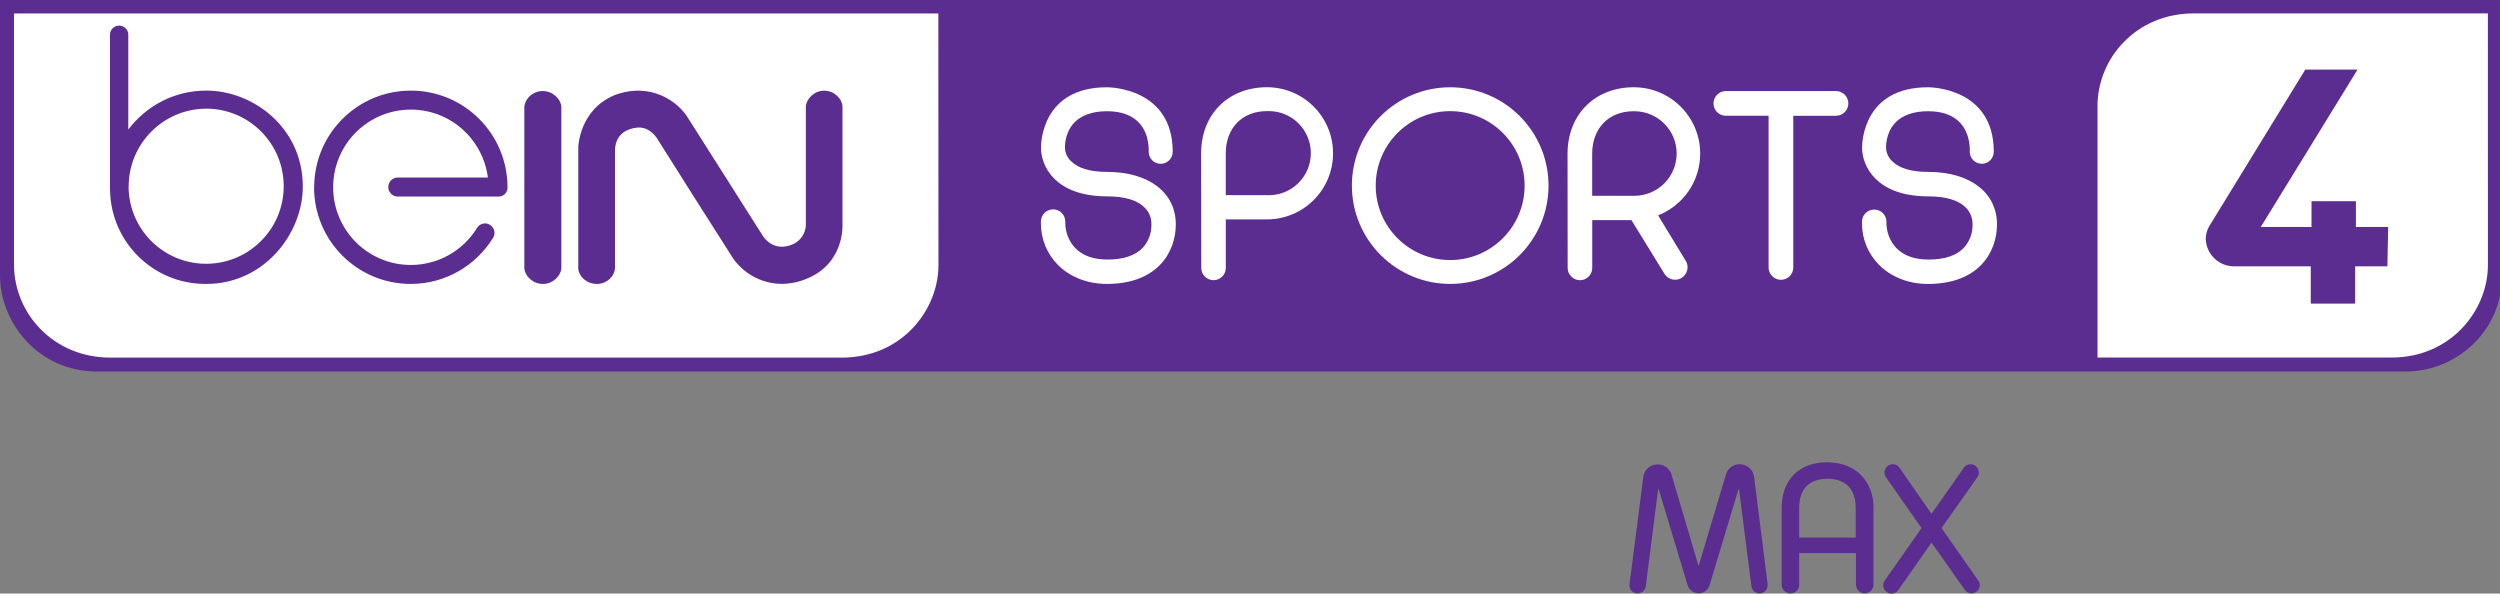 <?xml version="1.0" encoding="UTF-8"?>
<svg id="svg34" width="1250" height="296.81" version="1.1" viewBox="0 0 1250 296.81" xmlns="http://www.w3.org/2000/svg" xmlns:cc="http://creativecommons.org/ns#" xmlns:dc="http://purl.org/dc/elements/1.1/" xmlns:rdf="http://www.w3.org/1999/02/22-rdf-syntax-ns#">
 <rect x="0" y="0" width="1250" height="296.81" fill="#808080" stroke="none"/>
 <path id="path32-8" d="m1251-0.23v138.96c-0.157 12.46-5.126 23.724-13.141 32.052l0.011-0.017c-8.909 9.264-21.404 15.017-35.248 15.017h-1153.8c-30.163-8e-5 -48.83-24.874-48.83-48.052v-137.97z" fill="#5c2d91" stroke-width="5.812"/>
 <path id="path22-6-2" d="m1096.8 6.703c-13.704 0-26.204 5.199-35.2 14.632-7.621 7.926-12.416 18.595-12.838 30.376v127.06l146.97 1e-3c29.792 0 48.231-23.694 48.231-46.267l-0.025-125.81z" fill="#fff" stroke-width="5.812"/>
 <path id="path22-6" d="m6.997 6.727v125.94c0.157 12.24 5.044 23.319 12.906 31.499l0.023 0.023c9.007 9.418 21.473 14.609 35.166 14.609h365.91c29.791 0 48.231-23.694 48.231-46.267l-0.058-125.81z" fill="#fff" stroke-width="5.812"/>
 <path id="path32-2" d="m157.09 93.635c0-26.693 21.637-48.331 48.331-48.331s48.331 21.637 48.331 48.331c0 0.058 6e-3 0.122 6e-3 0.192 0 2.464-1.999 4.463-4.463 4.463-0.111 0-0.221-0.006-0.331-0.012h0.011-50.295c-2.534-0.122-4.545-2.203-4.545-4.76s2.011-4.638 4.533-4.76h45.279c-2.511-19.249-18.801-33.958-38.532-33.958-21.451 0-38.84 17.389-38.84 38.84 0 21.451 17.389 38.84 38.84 38.84 13.977 0 26.229-7.381 33.069-18.458l0.099-0.169c0.68-1.04 1.738-1.784 2.97-2.046l0.029-6e-3c0.279-0.058 0.599-0.093 0.93-0.093 0.971 0 1.877 0.302 2.615 0.814l-0.017-0.012c1.29 0.854 2.133 2.301 2.133 3.946 0 0.959-0.285 1.848-0.773 2.586l0.011-0.017c-8.659 13.855-23.828 22.939-41.124 22.939-26.693 0-48.331-21.637-48.331-48.331v-0.017zm-102.11 1.412v-77.664c0-2.534 2.052-4.585 4.585-4.585s4.585 2.051 4.585 4.585v47.401c8.95-11.879 23.032-19.481 38.886-19.481h0.163-6e-3c23.183 0 48.208 18.348 48.208 47.999 0 23.503-19.359 48.662-48.208 48.662h-0.517c-26.06 0-47.238-20.922-47.657-46.883v-0.041zm9.31-1.732c0.122 21.329 17.435 38.573 38.782 38.573 21.416 0 38.782-17.366 38.782-38.782 0-21.416-17.366-38.782-38.782-38.782h-0.012c-21.416 0.116-38.729 17.499-38.729 38.933v0.052zm234.15 48.662c4.934 0 9.078-3.882 9.078-8.462v-58.191c0-0.43-0.622-10.473 11.403-11.559 7.009-0.401 10.479 6.887 10.583 7.009 1.389 2.272 33.848 53.537 37.277 58.774 5.469 7.468 14.175 12.292 24.009 12.385h0.017c4.568-0.041 8.898-0.994 12.838-2.685l-0.215 0.081c18.72-7.619 17.819-26.536 17.808-26.676v-59.592c-0.302-3.714-4.004-7.7-9.159-7.718-5.004 0-8.88 4.091-9.159 7.84v59.571c-0.244 3.975-2.569 7.363-5.887 9.101l-0.058 0.029c-10.141 4.812-15.337-3.574-15.558-3.946l-37.148-58.523c-4.888-8.467-18.731-18.627-36.899-11.873-17.807 7.317-18.237 26.025-18.237 26.188v60.814c0.349 3.563 3.987 7.41 9.351 7.427zm-27.03 0c5.126 0 9.008-4.115 9.258-7.788v-80.896c-0.273-3.661-4.132-7.747-9.258-7.776-5.167 0-8.962 4.004-9.252 7.857v80.814c0.32 3.743 4.115 7.747 9.281 7.776z" fill="#5c2d91" stroke-width="5.812"/>
 <g id="g881" transform="matrix(1.564 0 0 1.564 -.002 239.93)" fill="#fff" stroke-width="3.717">
  <path id="path6" d="m387.95-63.835c2.171 0 3.928-1.758 3.932-3.925v-15.513h13.16c11.666 0 21.125-9.459 21.125-21.125 0-11.666-9.459-21.125-21.125-21.125-12.395 0-21.054 8.693-21.054 21.125l0.052 36.611v0.026c0 2.163 1.75 3.917 3.91 3.925zm17.022-54.041c0.197-0.011 0.424-0.015 0.654-0.015 7.426 0 13.443 6.017 13.443 13.443 0 7.426-6.017 13.443-13.443 13.443-0.231 0-0.461-0.007-0.688-0.019h0.033-13.105v-13.372c0-8.065 5.263-13.484 13.105-13.484z"/>
  <path id="path8" d="m353.97-90.628c5.638 0 9.685 1.223 12.023 3.635 1.304 1.316 2.107 3.129 2.107 5.129 0 0.063 0 0.13-3e-3 0.193v-0.011c3e-3 0.1 3e-3 0.219 3e-3 0.334 0 2.78-1.07 5.311-2.821 7.199l7e-3 -0.007c-2.393 2.464-6.166 3.72-11.202 3.72h-0.078c-4.531 0-8.028-1.282-10.365-3.772-1.914-2.115-3.085-4.936-3.085-8.028 0-0.123 3e-3 -0.245 3e-3 -0.368v0.019c0-2.148-1.743-3.891-3.891-3.891-2.148 0-3.891 1.743-3.891 3.891-7e-3 0.182-0.01 0.398-0.01 0.613 0 5.095 2.022 9.719 5.307 13.112l-3e-3 -0.004c3.917 4.014 9.533 6.222 15.799 6.222 16.26 0 22.028-10.243 22.028-19.033 0-10.191-8.641-16.78-21.994-16.78-5.389 0-9.258-1.16-11.521-3.445-1.107-1.048-1.825-2.501-1.921-4.118v-0.019c0-0.045-0.294-4.642 2.88-8.061 2.312-2.49 5.894-3.75 10.622-3.75 4.482 0 7.931 1.282 10.209 3.72 3.456 3.75 3.055 9.135 3.055 9.251 0 2.122 1.721 3.839 3.839 3.839s3.839-1.721 3.839-3.839c0-20.389-20.114-20.627-20.965-20.627h-0.104c-20.449 0-21.043 17.36-21.043 19.341-0.02 5.768 4.441 15.531 21.169 15.531z"/>
  <path id="path14" d="m599.17-86.403h-0.052c-2.107 0-3.821 1.698-3.839 3.802v0.004c-7e-3 0.182-0.01 0.398-0.01 0.61 0 5.106 2.029 9.738 5.33 13.13l-3e-3 -0.004c3.91 4.014 9.518 6.229 15.792 6.229 16.26 0 22.035-10.243 22.035-19.04 0-10.191-8.641-16.78-22.017-16.78-5.378 0-9.251-1.16-11.521-3.449-1.107-1.052-1.825-2.501-1.921-4.118v-0.019c0-0.045-0.301-4.642 2.88-8.061 2.312-2.49 5.891-3.75 10.622-3.75 4.482 0 7.939 1.282 10.209 3.72 3.456 3.75 3.059 9.135 3.048 9.243 0 2.122 1.721 3.839 3.839 3.839s3.839-1.721 3.839-3.839c0-20.389-20.114-20.619-20.973-20.619h-0.097c-20.441 0-21.036 17.356-21.036 19.341 0 5.761 4.482 15.535 21.184 15.535 5.642 0 9.685 1.223 12.023 3.635 1.304 1.319 2.107 3.137 2.107 5.14 0 0.063 0 0.123-3e-3 0.182v-0.007c3e-3 0.097 3e-3 0.212 3e-3 0.327 0 2.784-1.07 5.315-2.821 7.21l7e-3 -0.007c-2.382 2.464-6.151 3.72-11.191 3.72h-0.089c-4.534 0-8.017-1.282-10.365-3.772-1.91-2.122-3.077-4.947-3.077-8.039 0-0.119 0-0.238 3e-3 -0.357v0.019c-0.01-2.115-1.724-3.824-3.839-3.824h-0.074 3e-3z"/>
  <path id="path16" d="m551.76-116.4h13.647v48.655c0.089 2.111 1.821 3.791 3.947 3.791s3.858-1.68 3.947-3.783v-48.661h13.655c2.178 0 3.947-1.765 3.947-3.947 0-2.182-1.765-3.947-3.947-3.947h-35.211c-2.178 0-3.947 1.765-3.947 3.947 0 2.182 1.765 3.947 3.947 3.947z"/>
  <path id="path20" d="m463.62-62.644c17.36 0 31.431-14.071 31.431-31.431 0-17.36-14.071-31.431-31.431-31.431-17.36 0-31.431 14.071-31.431 31.431v0.015c0.023 17.349 14.082 31.405 31.431 31.42zm0-55.231c13.138 8e-3 23.79 10.659 23.79 23.801 0 13.145-10.655 23.801-23.801 23.801-13.142 0-23.793-10.648-23.801-23.79 3e-3 -13.149 10.663-23.812 23.812-23.816z"/>
  <path id="path26" d="m505.09-63.825c2.171 0 3.932-1.754 3.943-3.925v-15.283h12.536l10.484 17.048c0.702 1.208 1.992 2.007 3.464 2.007 0.728 0 1.409-0.193 1.996-0.531l-0.02 0.011c0.914-0.531 1.587-1.394 1.862-2.416l7e-3 -0.03c0.089-0.312 0.141-0.669 0.141-1.037 0-0.728-0.201-1.412-0.546-1.996l0.01 0.019-8.879-14.584c7.946-3.185 13.454-10.826 13.454-19.75 0-11.722-9.499-21.221-21.221-21.221h-0.01c-12.465 0-21.177 8.745-21.177 21.266l0.037 36.49c7e-3 2.163 1.754 3.917 3.917 3.932zm17.119-54.012c0.089-4e-3 0.19-4e-3 0.294-4e-3 7.463 0 13.513 6.051 13.513 13.513 0 7.463-6.051 13.513-13.513 13.513-0.104 0-0.208 0-0.308-0.004h0.016-13.201v-13.443c0-8.135 5.3-13.584 13.201-13.584z"/>
 </g>
 <g id="g843" transform="matrix(1.251 0 0 1.251 814.77 231.13)" fill="#5c2d91">
  <path id="path6-0" class="st0" d="m55.2 49.1v-0.4l-5.4-42.8c-0.4-3.2-3.2-5.4-6.4-5.1-2.4 0.3-4.3 1.9-4.9 4.2l-10.9 36.5-10.8-36.5c-0.9-3.1-4.1-4.8-7.2-3.9-2.2 0.6-3.8 2.5-4.1 4.8l-5.5 42.8c-0.3 1.8 0.9 3.4 2.7 3.7h0.6c1.6 0 3-1.2 3.2-2.9l5-39.2 11.7 38.8c0.7 2.4 3.3 3.8 5.7 3.1 1.5-0.4 2.6-1.6 3.1-3.1l11.7-38.8 5 39.2c0.2 1.8 1.8 3.1 3.6 2.9 1.7-0.2 2.9-1.6 2.9-3.3z"/>
  <path id="path8-86" class="st0" d="m78.9 0c-5.4 0-10 1.7-13.2 4.9s-4.9 7.8-4.9 13.2v31.1c0.1 1.8 1.7 3.2 3.5 3.2s3.5-1.4 3.5-3.2v-12.9h22.7v12.9c0.2 1.9 1.9 3.4 3.8 3.2 1.7-0.2 3-1.5 3.2-3.2v-31.1c0.1-4.9-1.7-9.7-5.2-13.2-3.2-3.2-8-4.9-13.4-4.9zm11.6 30.1h-22.7v-11.8c0-10.2 7-11.7 11.3-11.7 4.4 0 11.3 1.6 11.3 11.7v11.8z"/>
  <path id="path10" class="st0" d="m139.4 47.3-14.7-21 14.3-20.3c0.4-0.6 0.6-1.2 0.6-1.9 0-1.8-1.5-3.3-3.3-3.3-1.1 0-2.1 0.5-2.7 1.4l-12.9 18.4-12.8-18.4c-1-1.5-3.1-1.9-4.6-0.8-0.9 0.6-1.4 1.6-1.4 2.7 0 0.7 0.2 1.3 0.6 1.9l14.2 20.3-14.7 21c-0.4 0.5-0.6 1.2-0.6 1.9 0 1.8 1.5 3.3 3.3 3.3 1.1 0 2.1-0.5 2.7-1.4l13.3-19 13.3 18.9c0.6 0.9 1.6 1.4 2.7 1.4 1.8 0 3.3-1.5 3.3-3.3 0-0.6-0.2-1.3-0.6-1.8z"/>
 </g>
 <path id="path6-5" d="m1193.7 133.16h-16.123v18.649h-22.196v-18.649h-38.319c-7.621 0.032-13.898-5.982-14.188-13.597-0.01-2.289 0.607-4.536 1.774-6.503l47.993-78.251h26.119l-48.369 78.681h25.367v-12.898h22.196v12.898h16.123z" fill="#5c2d91" stroke-width="5.374"/>
</svg>
